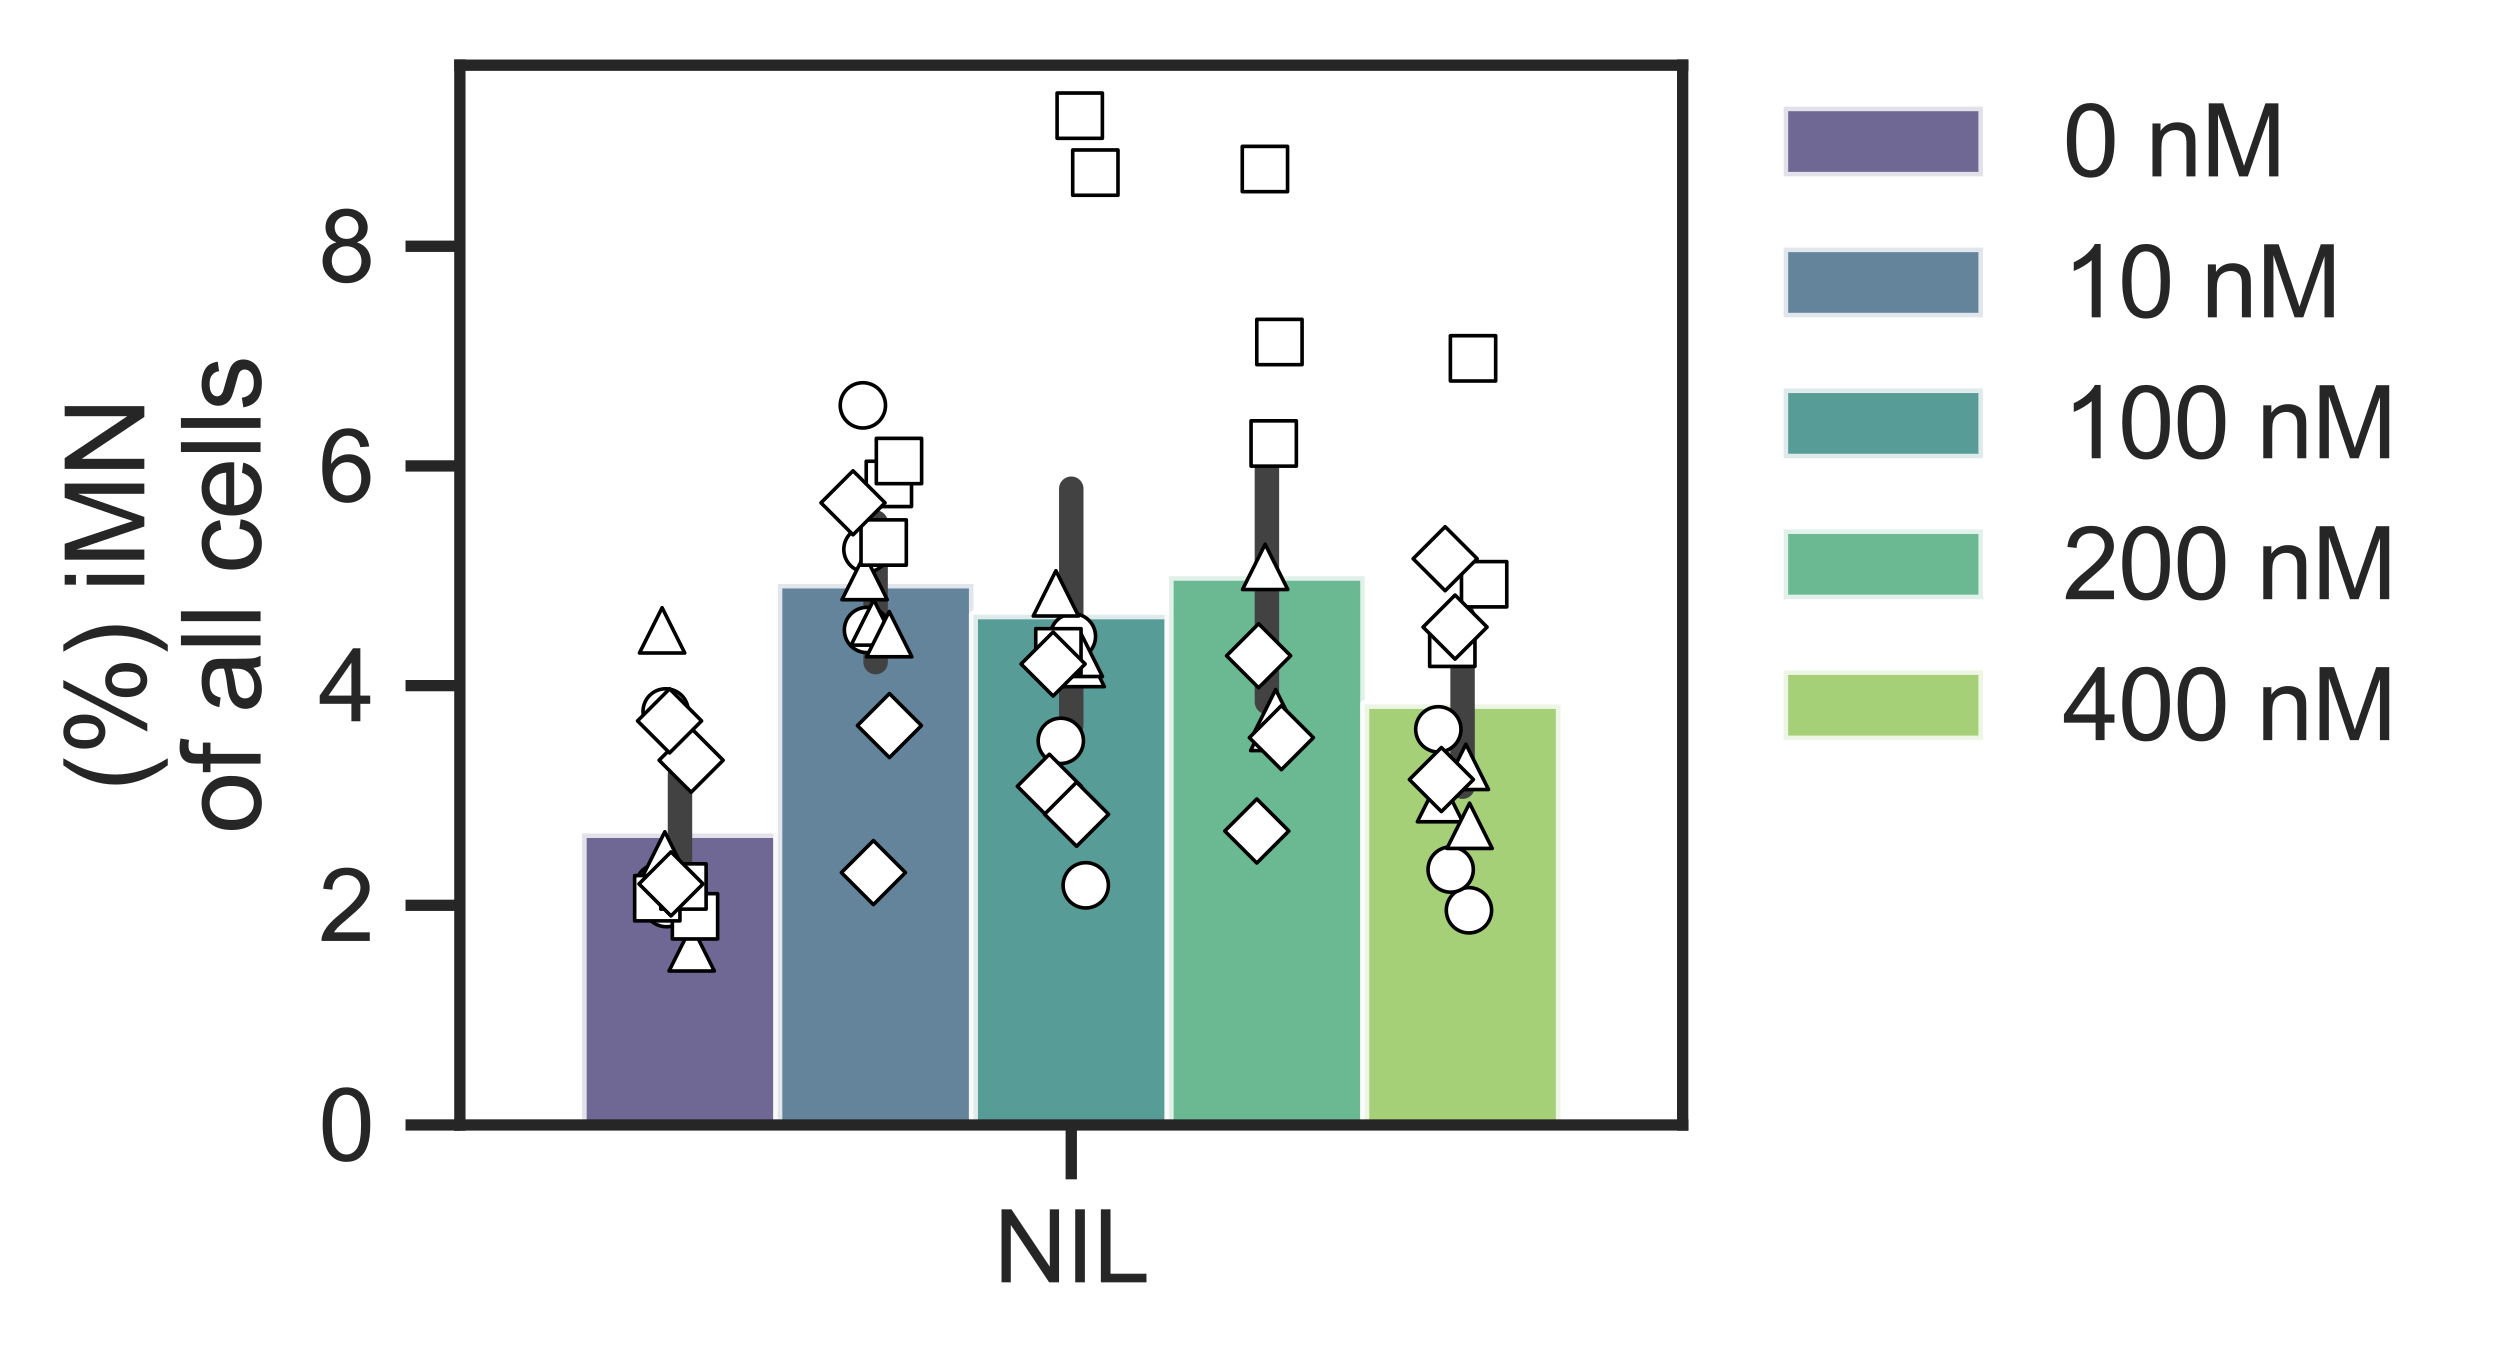 <?xml version="1.0" encoding="utf-8" standalone="no"?>
<!DOCTYPE svg PUBLIC "-//W3C//DTD SVG 1.1//EN"
  "http://www.w3.org/Graphics/SVG/1.1/DTD/svg11.dtd">
<svg xmlns:xlink="http://www.w3.org/1999/xlink" width="276.007pt" height="150.96pt" viewBox="0 0 276.007 150.96" xmlns="http://www.w3.org/2000/svg" version="1.1">
 <defs>
  <style type="text/css">*{stroke-linejoin: round; stroke-linecap: butt}</style>
 </defs>
 <g id="figure_1">
  <g id="patch_1">
   <path d="M 0 150.96 
L 276.007 150.96 
L 276.007 0 
L 0 0 
z
" style="fill: #ffffff"/>
  </g>
  <g id="axes_1">
   <g id="patch_2">
    <path d="M 50.771 124.2 
L 185.771 124.2 
L 185.771 7.2 
L 50.771 7.2 
z
" style="fill: #ffffff"/>
   </g>
   <g id="matplotlib.axis_1">
    <g id="xtick_1">
     <g id="line2d_1">
      <defs>
       <path id="ma5db51498a" d="M 0 0 
L 0 6 
" style="stroke: #262626; stroke-width: 1.25"/>
      </defs>
      <g>
       <use xlink:href="#ma5db51498a" x="118.271" y="124.2" style="fill: #262626; stroke: #262626; stroke-width: 1.25"/>
      </g>
     </g>
     <g id="text_1">
      <!-- NIL -->
      <g style="fill: #262626" transform="translate(109.712 141.574) scale(0.11 -0.11)">
       <defs>
        <path id="ArialMT-4e" d="M 488 0 
L 488 4581 
L 1109 4581 
L 3516 984 
L 3516 4581 
L 4097 4581 
L 4097 0 
L 3475 0 
L 1069 3600 
L 1069 0 
L 488 0 
z
" transform="scale(0.016)"/>
        <path id="ArialMT-49" d="M 597 0 
L 597 4581 
L 1203 4581 
L 1203 0 
L 597 0 
z
" transform="scale(0.016)"/>
        <path id="ArialMT-4c" d="M 469 0 
L 469 4581 
L 1075 4581 
L 1075 541 
L 3331 541 
L 3331 0 
L 469 0 
z
" transform="scale(0.016)"/>
       </defs>
       <use xlink:href="#ArialMT-4e"/>
       <use xlink:href="#ArialMT-49" transform="translate(72.217 0)"/>
       <use xlink:href="#ArialMT-4c" transform="translate(100 0)"/>
      </g>
     </g>
    </g>
   </g>
   <g id="matplotlib.axis_2">
    <g id="ytick_1">
     <g id="line2d_2">
      <defs>
       <path id="m73a77ddc9f" d="M 0 0 
L -6 0 
" style="stroke: #262626; stroke-width: 1.25"/>
      </defs>
      <g>
       <use xlink:href="#m73a77ddc9f" x="50.771" y="124.2" style="fill: #262626; stroke: #262626; stroke-width: 1.25"/>
      </g>
     </g>
     <g id="text_2">
      <!-- 0 -->
      <g style="fill: #262626" transform="translate(35.154 128.137) scale(0.11 -0.11)">
       <defs>
        <path id="ArialMT-30" d="M 266 2259 
Q 266 3072 433 3567 
Q 600 4063 929 4331 
Q 1259 4600 1759 4600 
Q 2128 4600 2406 4451 
Q 2684 4303 2865 4023 
Q 3047 3744 3150 3342 
Q 3253 2941 3253 2259 
Q 3253 1453 3087 958 
Q 2922 463 2592 192 
Q 2263 -78 1759 -78 
Q 1097 -78 719 397 
Q 266 969 266 2259 
z
M 844 2259 
Q 844 1131 1108 757 
Q 1372 384 1759 384 
Q 2147 384 2411 759 
Q 2675 1134 2675 2259 
Q 2675 3391 2411 3762 
Q 2147 4134 1753 4134 
Q 1366 4134 1134 3806 
Q 844 3388 844 2259 
z
" transform="scale(0.016)"/>
       </defs>
       <use xlink:href="#ArialMT-30"/>
      </g>
     </g>
    </g>
    <g id="ytick_2">
     <g id="line2d_3">
      <g>
       <use xlink:href="#m73a77ddc9f" x="50.771" y="99.948" style="fill: #262626; stroke: #262626; stroke-width: 1.25"/>
      </g>
     </g>
     <g id="text_3">
      <!-- 2 -->
      <g style="fill: #262626" transform="translate(35.154 103.885) scale(0.11 -0.11)">
       <defs>
        <path id="ArialMT-32" d="M 3222 541 
L 3222 0 
L 194 0 
Q 188 203 259 391 
Q 375 700 629 1000 
Q 884 1300 1366 1694 
Q 2113 2306 2375 2664 
Q 2638 3022 2638 3341 
Q 2638 3675 2398 3904 
Q 2159 4134 1775 4134 
Q 1369 4134 1125 3890 
Q 881 3647 878 3216 
L 300 3275 
Q 359 3922 746 4261 
Q 1134 4600 1788 4600 
Q 2447 4600 2831 4234 
Q 3216 3869 3216 3328 
Q 3216 3053 3103 2787 
Q 2991 2522 2730 2228 
Q 2469 1934 1863 1422 
Q 1356 997 1212 845 
Q 1069 694 975 541 
L 3222 541 
z
" transform="scale(0.016)"/>
       </defs>
       <use xlink:href="#ArialMT-32"/>
      </g>
     </g>
    </g>
    <g id="ytick_3">
     <g id="line2d_4">
      <g>
       <use xlink:href="#m73a77ddc9f" x="50.771" y="75.696" style="fill: #262626; stroke: #262626; stroke-width: 1.25"/>
      </g>
     </g>
     <g id="text_4">
      <!-- 4 -->
      <g style="fill: #262626" transform="translate(35.154 79.632) scale(0.11 -0.11)">
       <defs>
        <path id="ArialMT-34" d="M 2069 0 
L 2069 1097 
L 81 1097 
L 81 1613 
L 2172 4581 
L 2631 4581 
L 2631 1613 
L 3250 1613 
L 3250 1097 
L 2631 1097 
L 2631 0 
L 2069 0 
z
M 2069 1613 
L 2069 3678 
L 634 1613 
L 2069 1613 
z
" transform="scale(0.016)"/>
       </defs>
       <use xlink:href="#ArialMT-34"/>
      </g>
     </g>
    </g>
    <g id="ytick_4">
     <g id="line2d_5">
      <g>
       <use xlink:href="#m73a77ddc9f" x="50.771" y="51.443" style="fill: #262626; stroke: #262626; stroke-width: 1.25"/>
      </g>
     </g>
     <g id="text_5">
      <!-- 6 -->
      <g style="fill: #262626" transform="translate(35.154 55.38) scale(0.11 -0.11)">
       <defs>
        <path id="ArialMT-36" d="M 3184 3459 
L 2625 3416 
Q 2550 3747 2413 3897 
Q 2184 4138 1850 4138 
Q 1581 4138 1378 3988 
Q 1113 3794 959 3422 
Q 806 3050 800 2363 
Q 1003 2672 1297 2822 
Q 1591 2972 1913 2972 
Q 2475 2972 2870 2558 
Q 3266 2144 3266 1488 
Q 3266 1056 3080 686 
Q 2894 316 2569 119 
Q 2244 -78 1831 -78 
Q 1128 -78 684 439 
Q 241 956 241 2144 
Q 241 3472 731 4075 
Q 1159 4600 1884 4600 
Q 2425 4600 2770 4297 
Q 3116 3994 3184 3459 
z
M 888 1484 
Q 888 1194 1011 928 
Q 1134 663 1356 523 
Q 1578 384 1822 384 
Q 2178 384 2434 671 
Q 2691 959 2691 1453 
Q 2691 1928 2437 2201 
Q 2184 2475 1800 2475 
Q 1419 2475 1153 2201 
Q 888 1928 888 1484 
z
" transform="scale(0.016)"/>
       </defs>
       <use xlink:href="#ArialMT-36"/>
      </g>
     </g>
    </g>
    <g id="ytick_5">
     <g id="line2d_6">
      <g>
       <use xlink:href="#m73a77ddc9f" x="50.771" y="27.191" style="fill: #262626; stroke: #262626; stroke-width: 1.25"/>
      </g>
     </g>
     <g id="text_6">
      <!-- 8 -->
      <g style="fill: #262626" transform="translate(35.154 31.128) scale(0.11 -0.11)">
       <defs>
        <path id="ArialMT-38" d="M 1131 2484 
Q 781 2613 612 2850 
Q 444 3088 444 3419 
Q 444 3919 803 4259 
Q 1163 4600 1759 4600 
Q 2359 4600 2725 4251 
Q 3091 3903 3091 3403 
Q 3091 3084 2923 2848 
Q 2756 2613 2416 2484 
Q 2838 2347 3058 2040 
Q 3278 1734 3278 1309 
Q 3278 722 2862 322 
Q 2447 -78 1769 -78 
Q 1091 -78 675 323 
Q 259 725 259 1325 
Q 259 1772 486 2073 
Q 713 2375 1131 2484 
z
M 1019 3438 
Q 1019 3113 1228 2906 
Q 1438 2700 1772 2700 
Q 2097 2700 2305 2904 
Q 2513 3109 2513 3406 
Q 2513 3716 2298 3927 
Q 2084 4138 1766 4138 
Q 1444 4138 1231 3931 
Q 1019 3725 1019 3438 
z
M 838 1322 
Q 838 1081 952 856 
Q 1066 631 1291 507 
Q 1516 384 1775 384 
Q 2178 384 2440 643 
Q 2703 903 2703 1303 
Q 2703 1709 2433 1975 
Q 2163 2241 1756 2241 
Q 1359 2241 1098 1978 
Q 838 1716 838 1322 
z
" transform="scale(0.016)"/>
       </defs>
       <use xlink:href="#ArialMT-38"/>
      </g>
     </g>
    </g>
    <g id="text_7">
     <!-- (%) iMN -->
     <g style="fill: #262626" transform="translate(15.936 87.362) rotate(-90) scale(0.12 -0.12)">
      <defs>
       <path id="ArialMT-28" d="M 1497 -1347 
Q 1031 -759 709 28 
Q 388 816 388 1659 
Q 388 2403 628 3084 
Q 909 3875 1497 4659 
L 1900 4659 
Q 1522 4009 1400 3731 
Q 1209 3300 1100 2831 
Q 966 2247 966 1656 
Q 966 153 1900 -1347 
L 1497 -1347 
z
" transform="scale(0.016)"/>
       <path id="ArialMT-25" d="M 372 3481 
Q 372 3972 619 4315 
Q 866 4659 1334 4659 
Q 1766 4659 2048 4351 
Q 2331 4044 2331 3447 
Q 2331 2866 2045 2552 
Q 1759 2238 1341 2238 
Q 925 2238 648 2547 
Q 372 2856 372 3481 
z
M 1350 4272 
Q 1141 4272 1002 4090 
Q 863 3909 863 3425 
Q 863 2984 1003 2804 
Q 1144 2625 1350 2625 
Q 1563 2625 1702 2806 
Q 1841 2988 1841 3469 
Q 1841 3913 1700 4092 
Q 1559 4272 1350 4272 
z
M 1353 -169 
L 3859 4659 
L 4316 4659 
L 1819 -169 
L 1353 -169 
z
M 3334 1075 
Q 3334 1569 3581 1911 
Q 3828 2253 4300 2253 
Q 4731 2253 5014 1945 
Q 5297 1638 5297 1041 
Q 5297 459 5011 145 
Q 4725 -169 4303 -169 
Q 3888 -169 3611 142 
Q 3334 453 3334 1075 
z
M 4316 1866 
Q 4103 1866 3964 1684 
Q 3825 1503 3825 1019 
Q 3825 581 3965 400 
Q 4106 219 4313 219 
Q 4528 219 4667 400 
Q 4806 581 4806 1063 
Q 4806 1506 4665 1686 
Q 4525 1866 4316 1866 
z
" transform="scale(0.016)"/>
       <path id="ArialMT-29" d="M 791 -1347 
L 388 -1347 
Q 1322 153 1322 1656 
Q 1322 2244 1188 2822 
Q 1081 3291 891 3722 
Q 769 4003 388 4659 
L 791 4659 
Q 1378 3875 1659 3084 
Q 1900 2403 1900 1659 
Q 1900 816 1576 28 
Q 1253 -759 791 -1347 
z
" transform="scale(0.016)"/>
       <path id="ArialMT-20" transform="scale(0.016)"/>
       <path id="ArialMT-69" d="M 425 3934 
L 425 4581 
L 988 4581 
L 988 3934 
L 425 3934 
z
M 425 0 
L 425 3319 
L 988 3319 
L 988 0 
L 425 0 
z
" transform="scale(0.016)"/>
       <path id="ArialMT-4d" d="M 475 0 
L 475 4581 
L 1388 4581 
L 2472 1338 
Q 2622 884 2691 659 
Q 2769 909 2934 1394 
L 4031 4581 
L 4847 4581 
L 4847 0 
L 4263 0 
L 4263 3834 
L 2931 0 
L 2384 0 
L 1059 3900 
L 1059 0 
L 475 0 
z
" transform="scale(0.016)"/>
      </defs>
      <use xlink:href="#ArialMT-28"/>
      <use xlink:href="#ArialMT-25" transform="translate(33.301 0)"/>
      <use xlink:href="#ArialMT-29" transform="translate(122.217 0)"/>
      <use xlink:href="#ArialMT-20" transform="translate(155.518 0)"/>
      <use xlink:href="#ArialMT-69" transform="translate(183.301 0)"/>
      <use xlink:href="#ArialMT-4d" transform="translate(205.518 0)"/>
      <use xlink:href="#ArialMT-4e" transform="translate(288.818 0)"/>
     </g>
     <!-- of all cells -->
     <g style="fill: #262626" transform="translate(28.768 92.043) rotate(-90) scale(0.12 -0.12)">
      <defs>
       <path id="ArialMT-6f" d="M 213 1659 
Q 213 2581 725 3025 
Q 1153 3394 1769 3394 
Q 2453 3394 2887 2945 
Q 3322 2497 3322 1706 
Q 3322 1066 3130 698 
Q 2938 331 2570 128 
Q 2203 -75 1769 -75 
Q 1072 -75 642 372 
Q 213 819 213 1659 
z
M 791 1659 
Q 791 1022 1069 705 
Q 1347 388 1769 388 
Q 2188 388 2466 706 
Q 2744 1025 2744 1678 
Q 2744 2294 2464 2611 
Q 2184 2928 1769 2928 
Q 1347 2928 1069 2612 
Q 791 2297 791 1659 
z
" transform="scale(0.016)"/>
       <path id="ArialMT-66" d="M 556 0 
L 556 2881 
L 59 2881 
L 59 3319 
L 556 3319 
L 556 3672 
Q 556 4006 616 4169 
Q 697 4388 901 4523 
Q 1106 4659 1475 4659 
Q 1713 4659 2000 4603 
L 1916 4113 
Q 1741 4144 1584 4144 
Q 1328 4144 1222 4034 
Q 1116 3925 1116 3625 
L 1116 3319 
L 1763 3319 
L 1763 2881 
L 1116 2881 
L 1116 0 
L 556 0 
z
" transform="scale(0.016)"/>
       <path id="ArialMT-61" d="M 2588 409 
Q 2275 144 1986 34 
Q 1697 -75 1366 -75 
Q 819 -75 525 192 
Q 231 459 231 875 
Q 231 1119 342 1320 
Q 453 1522 633 1644 
Q 813 1766 1038 1828 
Q 1203 1872 1538 1913 
Q 2219 1994 2541 2106 
Q 2544 2222 2544 2253 
Q 2544 2597 2384 2738 
Q 2169 2928 1744 2928 
Q 1347 2928 1158 2789 
Q 969 2650 878 2297 
L 328 2372 
Q 403 2725 575 2942 
Q 747 3159 1072 3276 
Q 1397 3394 1825 3394 
Q 2250 3394 2515 3294 
Q 2781 3194 2906 3042 
Q 3031 2891 3081 2659 
Q 3109 2516 3109 2141 
L 3109 1391 
Q 3109 606 3145 398 
Q 3181 191 3288 0 
L 2700 0 
Q 2613 175 2588 409 
z
M 2541 1666 
Q 2234 1541 1622 1453 
Q 1275 1403 1131 1340 
Q 988 1278 909 1158 
Q 831 1038 831 891 
Q 831 666 1001 516 
Q 1172 366 1500 366 
Q 1825 366 2078 508 
Q 2331 650 2450 897 
Q 2541 1088 2541 1459 
L 2541 1666 
z
" transform="scale(0.016)"/>
       <path id="ArialMT-6c" d="M 409 0 
L 409 4581 
L 972 4581 
L 972 0 
L 409 0 
z
" transform="scale(0.016)"/>
       <path id="ArialMT-63" d="M 2588 1216 
L 3141 1144 
Q 3050 572 2676 248 
Q 2303 -75 1759 -75 
Q 1078 -75 664 370 
Q 250 816 250 1647 
Q 250 2184 428 2587 
Q 606 2991 970 3192 
Q 1334 3394 1763 3394 
Q 2303 3394 2647 3120 
Q 2991 2847 3088 2344 
L 2541 2259 
Q 2463 2594 2264 2762 
Q 2066 2931 1784 2931 
Q 1359 2931 1093 2626 
Q 828 2322 828 1663 
Q 828 994 1084 691 
Q 1341 388 1753 388 
Q 2084 388 2306 591 
Q 2528 794 2588 1216 
z
" transform="scale(0.016)"/>
       <path id="ArialMT-65" d="M 2694 1069 
L 3275 997 
Q 3138 488 2766 206 
Q 2394 -75 1816 -75 
Q 1088 -75 661 373 
Q 234 822 234 1631 
Q 234 2469 665 2931 
Q 1097 3394 1784 3394 
Q 2450 3394 2872 2941 
Q 3294 2488 3294 1666 
Q 3294 1616 3291 1516 
L 816 1516 
Q 847 969 1125 678 
Q 1403 388 1819 388 
Q 2128 388 2347 550 
Q 2566 713 2694 1069 
z
M 847 1978 
L 2700 1978 
Q 2663 2397 2488 2606 
Q 2219 2931 1791 2931 
Q 1403 2931 1139 2672 
Q 875 2413 847 1978 
z
" transform="scale(0.016)"/>
       <path id="ArialMT-73" d="M 197 991 
L 753 1078 
Q 800 744 1014 566 
Q 1228 388 1613 388 
Q 2000 388 2187 545 
Q 2375 703 2375 916 
Q 2375 1106 2209 1216 
Q 2094 1291 1634 1406 
Q 1016 1563 777 1677 
Q 538 1791 414 1992 
Q 291 2194 291 2438 
Q 291 2659 392 2848 
Q 494 3038 669 3163 
Q 800 3259 1026 3326 
Q 1253 3394 1513 3394 
Q 1903 3394 2198 3281 
Q 2494 3169 2634 2976 
Q 2775 2784 2828 2463 
L 2278 2388 
Q 2241 2644 2061 2787 
Q 1881 2931 1553 2931 
Q 1166 2931 1000 2803 
Q 834 2675 834 2503 
Q 834 2394 903 2306 
Q 972 2216 1119 2156 
Q 1203 2125 1616 2013 
Q 2213 1853 2448 1751 
Q 2684 1650 2818 1456 
Q 2953 1263 2953 975 
Q 2953 694 2789 445 
Q 2625 197 2315 61 
Q 2006 -75 1616 -75 
Q 969 -75 630 194 
Q 291 463 197 991 
z
" transform="scale(0.016)"/>
      </defs>
      <use xlink:href="#ArialMT-6f"/>
      <use xlink:href="#ArialMT-66" transform="translate(55.615 0)"/>
      <use xlink:href="#ArialMT-20" transform="translate(83.398 0)"/>
      <use xlink:href="#ArialMT-61" transform="translate(111.182 0)"/>
      <use xlink:href="#ArialMT-6c" transform="translate(166.797 0)"/>
      <use xlink:href="#ArialMT-6c" transform="translate(189.014 0)"/>
      <use xlink:href="#ArialMT-20" transform="translate(211.23 0)"/>
      <use xlink:href="#ArialMT-63" transform="translate(239.014 0)"/>
      <use xlink:href="#ArialMT-65" transform="translate(289.014 0)"/>
      <use xlink:href="#ArialMT-6c" transform="translate(344.629 0)"/>
      <use xlink:href="#ArialMT-6c" transform="translate(366.846 0)"/>
      <use xlink:href="#ArialMT-73" transform="translate(389.062 0)"/>
     </g>
    </g>
   </g>
   <g id="patch_3">
    <path d="M 64.271 124.2 
L 85.871 124.2 
L 85.871 92.015 
L 64.271 92.015 
z
" clip-path="url(#p648091e504)" style="fill: #4b4279; opacity: 0.8; stroke: #ffffff; stroke-linejoin: miter"/>
   </g>
   <g id="patch_4">
    <path d="M 85.871 124.2 
L 107.471 124.2 
L 107.471 64.465 
L 85.871 64.465 
z
" clip-path="url(#p648091e504)" style="fill: #3c6682; opacity: 0.8; stroke: #ffffff; stroke-linejoin: miter"/>
   </g>
   <g id="patch_5">
    <path d="M 107.471 124.2 
L 129.071 124.2 
L 129.071 67.879 
L 107.471 67.879 
z
" clip-path="url(#p648091e504)" style="fill: #2f837f; opacity: 0.8; stroke: #ffffff; stroke-linejoin: miter"/>
   </g>
   <g id="patch_6">
    <path d="M 129.071 124.2 
L 150.671 124.2 
L 150.671 63.615 
L 129.071 63.615 
z
" clip-path="url(#p648091e504)" style="fill: #45a778; opacity: 0.8; stroke: #ffffff; stroke-linejoin: miter"/>
   </g>
   <g id="patch_7">
    <path d="M 150.671 124.2 
L 172.271 124.2 
L 172.271 77.767 
L 150.671 77.767 
z
" clip-path="url(#p648091e504)" style="fill: #8fc456; opacity: 0.8; stroke: #ffffff; stroke-linejoin: miter"/>
   </g>
   <g id="line2d_7">
    <path d="M 75.071 97.515 
L 75.071 85.517 
" clip-path="url(#p648091e504)" style="fill: none; stroke: #424242; stroke-width: 2.7; stroke-linecap: round"/>
   </g>
   <g id="line2d_8">
    <path d="M 96.671 73.099 
L 96.671 57.681 
" clip-path="url(#p648091e504)" style="fill: none; stroke: #424242; stroke-width: 2.7; stroke-linecap: round"/>
   </g>
   <g id="line2d_9">
    <path d="M 118.271 80.139 
L 118.271 53.954 
" clip-path="url(#p648091e504)" style="fill: none; stroke: #424242; stroke-width: 2.7; stroke-linecap: round"/>
   </g>
   <g id="line2d_10">
    <path d="M 139.871 77.498 
L 139.871 47.999 
" clip-path="url(#p648091e504)" style="fill: none; stroke: #424242; stroke-width: 2.7; stroke-linecap: round"/>
   </g>
   <g id="line2d_11">
    <path d="M 161.471 86.852 
L 161.471 67.87 
" clip-path="url(#p648091e504)" style="fill: none; stroke: #424242; stroke-width: 2.7; stroke-linecap: round"/>
   </g>
   <g id="patch_8">
    <path d="M 50.771 124.2 
L 50.771 7.2 
" style="fill: none; stroke: #262626; stroke-width: 1.25; stroke-linejoin: miter; stroke-linecap: square"/>
   </g>
   <g id="patch_9">
    <path d="M 185.771 124.2 
L 185.771 7.2 
" style="fill: none; stroke: #262626; stroke-width: 1.25; stroke-linejoin: miter; stroke-linecap: square"/>
   </g>
   <g id="patch_10">
    <path d="M 50.771 124.2 
L 185.771 124.2 
" style="fill: none; stroke: #262626; stroke-width: 1.25; stroke-linejoin: miter; stroke-linecap: square"/>
   </g>
   <g id="patch_11">
    <path d="M 50.771 7.2 
L 185.771 7.2 
" style="fill: none; stroke: #262626; stroke-width: 1.25; stroke-linejoin: miter; stroke-linecap: square"/>
   </g>
   <g id="PathCollection_1">
    <defs>
     <path id="C0_0_209f147594" d="M 0 2.5 
C 0.663 2.5 1.299 2.237 1.768 1.768 
C 2.237 1.299 2.5 0.663 2.5 -0 
C 2.5 -0.663 2.237 -1.299 1.768 -1.768 
C 1.299 -2.237 0.663 -2.5 0 -2.5 
C -0.663 -2.5 -1.299 -2.237 -1.768 -1.768 
C -2.237 -1.299 -2.5 -0.663 -2.5 0 
C -2.5 0.663 -2.237 1.299 -1.768 1.768 
C -1.299 2.237 -0.663 2.5 0 2.5 
z
"/>
    </defs>
    <g clip-path="url(#p648091e504)">
     <use xlink:href="#C0_0_209f147594" x="72.652" y="97.889" style="fill: #ffffff; stroke: #000000; stroke-width: 0.4"/>
    </g>
    <g clip-path="url(#p648091e504)">
     <use xlink:href="#C0_0_209f147594" x="73.584" y="99.819" style="fill: #ffffff; stroke: #000000; stroke-width: 0.4"/>
    </g>
    <g clip-path="url(#p648091e504)">
     <use xlink:href="#C0_0_209f147594" x="73.491" y="78.543" style="fill: #ffffff; stroke: #000000; stroke-width: 0.4"/>
    </g>
   </g>
   <g id="PathCollection_2">
    <defs>
     <path id="C1_0_c0eaf5fbbc" d="M 0 2.5 
C 0.663 2.5 1.299 2.237 1.768 1.768 
C 2.237 1.299 2.5 0.663 2.5 -0 
C 2.5 -0.663 2.237 -1.299 1.768 -1.768 
C 1.299 -2.237 0.663 -2.5 0 -2.5 
C -0.663 -2.5 -1.299 -2.237 -1.768 -1.768 
C -2.237 -1.299 -2.5 -0.663 -2.5 0 
C -2.5 0.663 -2.237 1.299 -1.768 1.768 
C -1.299 2.237 -0.663 2.5 0 2.5 
z
"/>
    </defs>
    <g clip-path="url(#p648091e504)">
     <use xlink:href="#C1_0_c0eaf5fbbc" x="95.264" y="44.753" style="fill: #ffffff; stroke: #000000; stroke-width: 0.4"/>
    </g>
    <g clip-path="url(#p648091e504)">
     <use xlink:href="#C1_0_c0eaf5fbbc" x="95.658" y="60.659" style="fill: #ffffff; stroke: #000000; stroke-width: 0.4"/>
    </g>
    <g clip-path="url(#p648091e504)">
     <use xlink:href="#C1_0_c0eaf5fbbc" x="95.718" y="69.551" style="fill: #ffffff; stroke: #000000; stroke-width: 0.4"/>
    </g>
   </g>
   <g id="PathCollection_3">
    <defs>
     <path id="C2_0_2f8e0acde7" d="M 0 2.5 
C 0.663 2.5 1.299 2.237 1.768 1.768 
C 2.237 1.299 2.5 0.663 2.5 -0 
C 2.5 -0.663 2.237 -1.299 1.768 -1.768 
C 1.299 -2.237 0.663 -2.5 0 -2.5 
C -0.663 -2.5 -1.299 -2.237 -1.768 -1.768 
C -2.237 -1.299 -2.5 -0.663 -2.5 0 
C -2.5 0.663 -2.237 1.299 -1.768 1.768 
C -1.299 2.237 -0.663 2.5 0 2.5 
z
"/>
    </defs>
    <g clip-path="url(#p648091e504)">
     <use xlink:href="#C2_0_2f8e0acde7" x="119.869" y="97.742" style="fill: #ffffff; stroke: #000000; stroke-width: 0.4"/>
    </g>
    <g clip-path="url(#p648091e504)">
     <use xlink:href="#C2_0_2f8e0acde7" x="118.453" y="70.257" style="fill: #ffffff; stroke: #000000; stroke-width: 0.4"/>
    </g>
    <g clip-path="url(#p648091e504)">
     <use xlink:href="#C2_0_2f8e0acde7" x="117.117" y="81.792" style="fill: #ffffff; stroke: #000000; stroke-width: 0.4"/>
    </g>
   </g>
   <g id="PathCollection_4">
    <path d="M 0 153.46 
C 0.663 153.46 1.299 153.196 1.768 152.728 
C 2.237 152.259 2.5 151.623 2.5 150.96 
C 2.5 150.297 2.237 149.661 1.768 149.192 
C 1.299 148.723 0.663 148.46 0 148.46 
C -0.663 148.46 -1.299 148.723 -1.768 149.192 
C -2.237 149.661 -2.5 150.297 -2.5 150.96 
C -2.5 151.623 -2.237 152.259 -1.768 152.728 
C -1.299 153.196 -0.663 153.46 0 153.46 
" clip-path="url(#p648091e504)" style="fill: none; stroke: #000000; stroke-width: 0.4"/>
   </g>
   <g id="PathCollection_5">
    <defs>
     <path id="C3_0_53060352b8" d="M 0 2.5 
C 0.663 2.5 1.299 2.237 1.768 1.768 
C 2.237 1.299 2.5 0.663 2.5 -0 
C 2.5 -0.663 2.237 -1.299 1.768 -1.768 
C 1.299 -2.237 0.663 -2.5 0 -2.5 
C -0.663 -2.5 -1.299 -2.237 -1.768 -1.768 
C -2.237 -1.299 -2.5 -0.663 -2.5 0 
C -2.5 0.663 -2.237 1.299 -1.768 1.768 
C -1.299 2.237 -0.663 2.5 0 2.5 
z
"/>
    </defs>
    <g clip-path="url(#p648091e504)">
     <use xlink:href="#C3_0_53060352b8" x="162.176" y="100.498" style="fill: #ffffff; stroke: #000000; stroke-width: 0.4"/>
    </g>
    <g clip-path="url(#p648091e504)">
     <use xlink:href="#C3_0_53060352b8" x="160.159" y="96" style="fill: #ffffff; stroke: #000000; stroke-width: 0.4"/>
    </g>
    <g clip-path="url(#p648091e504)">
     <use xlink:href="#C3_0_53060352b8" x="158.795" y="80.522" style="fill: #ffffff; stroke: #000000; stroke-width: 0.4"/>
    </g>
   </g>
   <g id="PathCollection_6">
    <path d="M 76.363 102.2 
L 73.863 107.2 
L 78.863 107.2 
z
" clip-path="url(#p648091e504)" style="fill: #ffffff; stroke: #000000; stroke-width: 0.4"/>
    <path d="M 73.098 67.092 
L 70.598 72.092 
L 75.598 72.092 
z
" clip-path="url(#p648091e504)" style="fill: #ffffff; stroke: #000000; stroke-width: 0.4"/>
    <path d="M 73.399 91.83 
L 70.899 96.83 
L 75.899 96.83 
z
" clip-path="url(#p648091e504)" style="fill: #ffffff; stroke: #000000; stroke-width: 0.4"/>
   </g>
   <g id="PathCollection_7">
    <path d="M 96.463 66.223 
L 93.963 71.223 
L 98.963 71.223 
z
" clip-path="url(#p648091e504)" style="fill: #ffffff; stroke: #000000; stroke-width: 0.4"/>
    <path d="M 95.453 61.208 
L 92.953 66.208 
L 97.953 66.208 
z
" clip-path="url(#p648091e504)" style="fill: #ffffff; stroke: #000000; stroke-width: 0.4"/>
    <path d="M 98.172 67.51 
L 95.672 72.51 
L 100.672 72.51 
z
" clip-path="url(#p648091e504)" style="fill: #ffffff; stroke: #000000; stroke-width: 0.4"/>
   </g>
   <g id="PathCollection_8">
    <path d="M 119.423 70.808 
L 116.923 75.808 
L 121.923 75.808 
z
" clip-path="url(#p648091e504)" style="fill: #ffffff; stroke: #000000; stroke-width: 0.4"/>
    <path d="M 116.574 63.01 
L 114.074 68.01 
L 119.074 68.01 
z
" clip-path="url(#p648091e504)" style="fill: #ffffff; stroke: #000000; stroke-width: 0.4"/>
    <path d="M 119.214 69.687 
L 116.714 74.687 
L 121.714 74.687 
z
" clip-path="url(#p648091e504)" style="fill: #ffffff; stroke: #000000; stroke-width: 0.4"/>
   </g>
   <g id="PathCollection_9">
    <path d="M 139.675 60.086 
L 137.175 65.086 
L 142.175 65.086 
z
" clip-path="url(#p648091e504)" style="fill: #ffffff; stroke: #000000; stroke-width: 0.4"/>
    <path d="M 140.57 77.867 
L 138.07 82.867 
L 143.07 82.867 
z
" clip-path="url(#p648091e504)" style="fill: #ffffff; stroke: #000000; stroke-width: 0.4"/>
    <path d="M 140.839 76.127 
L 138.339 81.127 
L 143.339 81.127 
z
" clip-path="url(#p648091e504)" style="fill: #ffffff; stroke: #000000; stroke-width: 0.4"/>
   </g>
   <g id="PathCollection_10">
    <path d="M 158.982 85.725 
L 156.482 90.725 
L 161.482 90.725 
z
" clip-path="url(#p648091e504)" style="fill: #ffffff; stroke: #000000; stroke-width: 0.4"/>
    <path d="M 162.244 88.67 
L 159.744 93.67 
L 164.744 93.67 
z
" clip-path="url(#p648091e504)" style="fill: #ffffff; stroke: #000000; stroke-width: 0.4"/>
    <path d="M 161.837 82.165 
L 159.337 87.165 
L 164.337 87.165 
z
" clip-path="url(#p648091e504)" style="fill: #ffffff; stroke: #000000; stroke-width: 0.4"/>
   </g>
   <g id="PathCollection_11">
    <path d="M 74.229 103.664 
L 79.229 103.664 
L 79.229 98.664 
L 74.229 98.664 
z
" clip-path="url(#p648091e504)" style="fill: #ffffff; stroke: #000000; stroke-width: 0.4"/>
    <path d="M 70.067 101.668 
L 75.067 101.668 
L 75.067 96.668 
L 70.067 96.668 
z
" clip-path="url(#p648091e504)" style="fill: #ffffff; stroke: #000000; stroke-width: 0.4"/>
    <path d="M 72.956 100.37 
L 77.956 100.37 
L 77.956 95.37 
L 72.956 95.37 
z
" clip-path="url(#p648091e504)" style="fill: #ffffff; stroke: #000000; stroke-width: 0.4"/>
   </g>
   <g id="PathCollection_12">
    <path d="M 95.634 55.927 
L 100.634 55.927 
L 100.634 50.927 
L 95.634 50.927 
z
" clip-path="url(#p648091e504)" style="fill: #ffffff; stroke: #000000; stroke-width: 0.4"/>
    <path d="M 95.06 62.395 
L 100.06 62.395 
L 100.06 57.395 
L 95.06 57.395 
z
" clip-path="url(#p648091e504)" style="fill: #ffffff; stroke: #000000; stroke-width: 0.4"/>
    <path d="M 96.749 53.398 
L 101.749 53.398 
L 101.749 48.398 
L 96.749 48.398 
z
" clip-path="url(#p648091e504)" style="fill: #ffffff; stroke: #000000; stroke-width: 0.4"/>
   </g>
   <g id="PathCollection_13">
    <path d="M 116.706 15.271 
L 121.706 15.271 
L 121.706 10.271 
L 116.706 10.271 
z
" clip-path="url(#p648091e504)" style="fill: #ffffff; stroke: #000000; stroke-width: 0.4"/>
    <path d="M 114.349 74.406 
L 119.349 74.406 
L 119.349 69.406 
L 114.349 69.406 
z
" clip-path="url(#p648091e504)" style="fill: #ffffff; stroke: #000000; stroke-width: 0.4"/>
    <path d="M 118.429 21.557 
L 123.429 21.557 
L 123.429 16.557 
L 118.429 16.557 
z
" clip-path="url(#p648091e504)" style="fill: #ffffff; stroke: #000000; stroke-width: 0.4"/>
   </g>
   <g id="PathCollection_14">
    <path d="M 138.753 40.258 
L 143.753 40.258 
L 143.753 35.258 
L 138.753 35.258 
z
" clip-path="url(#p648091e504)" style="fill: #ffffff; stroke: #000000; stroke-width: 0.4"/>
    <path d="M 138.121 51.46 
L 143.121 51.46 
L 143.121 46.46 
L 138.121 46.46 
z
" clip-path="url(#p648091e504)" style="fill: #ffffff; stroke: #000000; stroke-width: 0.4"/>
    <path d="M 137.15 21.16 
L 142.15 21.16 
L 142.15 16.16 
L 137.15 16.16 
z
" clip-path="url(#p648091e504)" style="fill: #ffffff; stroke: #000000; stroke-width: 0.4"/>
   </g>
   <g id="PathCollection_15">
    <path d="M 157.838 73.577 
L 162.838 73.577 
L 162.838 68.577 
L 157.838 68.577 
z
" clip-path="url(#p648091e504)" style="fill: #ffffff; stroke: #000000; stroke-width: 0.4"/>
    <path d="M 161.352 67.004 
L 166.352 67.004 
L 166.352 62.004 
L 161.352 62.004 
z
" clip-path="url(#p648091e504)" style="fill: #ffffff; stroke: #000000; stroke-width: 0.4"/>
    <path d="M 160.126 42.062 
L 165.126 42.062 
L 165.126 37.062 
L 160.126 37.062 
z
" clip-path="url(#p648091e504)" style="fill: #ffffff; stroke: #000000; stroke-width: 0.4"/>
   </g>
   <g id="PathCollection_16">
    <path d="M 76.303 87.466 
L 79.838 83.931 
L 76.303 80.395 
L 72.767 83.931 
z
" clip-path="url(#p648091e504)" style="fill: #ffffff; stroke: #000000; stroke-width: 0.4"/>
    <path d="M 73.922 83.124 
L 77.457 79.589 
L 73.922 76.053 
L 70.386 79.589 
z
" clip-path="url(#p648091e504)" style="fill: #ffffff; stroke: #000000; stroke-width: 0.4"/>
    <path d="M 74.081 101.122 
L 77.617 97.587 
L 74.081 94.051 
L 70.546 97.587 
z
" clip-path="url(#p648091e504)" style="fill: #ffffff; stroke: #000000; stroke-width: 0.4"/>
   </g>
   <g id="PathCollection_17">
    <path d="M 98.196 83.641 
L 101.731 80.105 
L 98.196 76.57 
L 94.66 80.105 
z
" clip-path="url(#p648091e504)" style="fill: #ffffff; stroke: #000000; stroke-width: 0.4"/>
    <path d="M 94.174 59.047 
L 97.71 55.512 
L 94.174 51.976 
L 90.639 55.512 
z
" clip-path="url(#p648091e504)" style="fill: #ffffff; stroke: #000000; stroke-width: 0.4"/>
    <path d="M 96.427 99.872 
L 99.963 96.336 
L 96.427 92.801 
L 92.892 96.336 
z
" clip-path="url(#p648091e504)" style="fill: #ffffff; stroke: #000000; stroke-width: 0.4"/>
   </g>
   <g id="PathCollection_18">
    <path d="M 116.265 76.844 
L 119.801 73.308 
L 116.265 69.773 
L 112.73 73.308 
z
" clip-path="url(#p648091e504)" style="fill: #ffffff; stroke: #000000; stroke-width: 0.4"/>
    <path d="M 115.851 90.344 
L 119.387 86.809 
L 115.851 83.273 
L 112.316 86.809 
z
" clip-path="url(#p648091e504)" style="fill: #ffffff; stroke: #000000; stroke-width: 0.4"/>
    <path d="M 118.857 93.432 
L 122.392 89.897 
L 118.857 86.361 
L 115.321 89.897 
z
" clip-path="url(#p648091e504)" style="fill: #ffffff; stroke: #000000; stroke-width: 0.4"/>
   </g>
   <g id="PathCollection_19">
    <path d="M 138.952 75.934 
L 142.488 72.398 
L 138.952 68.863 
L 135.417 72.398 
z
" clip-path="url(#p648091e504)" style="fill: #ffffff; stroke: #000000; stroke-width: 0.4"/>
    <path d="M 138.755 95.28 
L 142.291 91.744 
L 138.755 88.209 
L 135.22 91.744 
z
" clip-path="url(#p648091e504)" style="fill: #ffffff; stroke: #000000; stroke-width: 0.4"/>
    <path d="M 141.468 84.974 
L 145.004 81.439 
L 141.468 77.903 
L 137.932 81.439 
z
" clip-path="url(#p648091e504)" style="fill: #ffffff; stroke: #000000; stroke-width: 0.4"/>
   </g>
   <g id="PathCollection_20">
    <path d="M 159.548 65.22 
L 163.083 61.685 
L 159.548 58.149 
L 156.012 61.685 
z
" clip-path="url(#p648091e504)" style="fill: #ffffff; stroke: #000000; stroke-width: 0.4"/>
    <path d="M 160.642 72.769 
L 164.177 69.233 
L 160.642 65.698 
L 157.106 69.233 
z
" clip-path="url(#p648091e504)" style="fill: #ffffff; stroke: #000000; stroke-width: 0.4"/>
    <path d="M 159.135 89.601 
L 162.67 86.065 
L 159.135 82.53 
L 155.599 86.065 
z
" clip-path="url(#p648091e504)" style="fill: #ffffff; stroke: #000000; stroke-width: 0.4"/>
   </g>
   <g id="legend_1">
    <g id="patch_12">
     <path d="M 196.921 19.474 
L 218.921 19.474 
L 218.921 11.774 
L 196.921 11.774 
z
" style="fill: #4b4279; opacity: 0.8; stroke: #ffffff; stroke-linejoin: miter"/>
    </g>
    <g id="text_8">
     <!-- 0 nM -->
     <g style="fill: #262626" transform="translate(227.721 19.474) scale(0.11 -0.11)">
      <defs>
       <path id="ArialMT-6e" d="M 422 0 
L 422 3319 
L 928 3319 
L 928 2847 
Q 1294 3394 1984 3394 
Q 2284 3394 2536 3286 
Q 2788 3178 2913 3003 
Q 3038 2828 3088 2588 
Q 3119 2431 3119 2041 
L 3119 0 
L 2556 0 
L 2556 2019 
Q 2556 2363 2490 2533 
Q 2425 2703 2258 2804 
Q 2091 2906 1866 2906 
Q 1506 2906 1245 2678 
Q 984 2450 984 1813 
L 984 0 
L 422 0 
z
" transform="scale(0.016)"/>
      </defs>
      <use xlink:href="#ArialMT-30"/>
      <use xlink:href="#ArialMT-20" transform="translate(55.615 0)"/>
      <use xlink:href="#ArialMT-6e" transform="translate(83.398 0)"/>
      <use xlink:href="#ArialMT-4d" transform="translate(139.014 0)"/>
     </g>
    </g>
    <g id="patch_13">
     <path d="M 196.921 35.033 
L 218.921 35.033 
L 218.921 27.333 
L 196.921 27.333 
z
" style="fill: #3c6682; opacity: 0.8; stroke: #ffffff; stroke-linejoin: miter"/>
    </g>
    <g id="text_9">
     <!-- 10 nM -->
     <g style="fill: #262626" transform="translate(227.721 35.033) scale(0.11 -0.11)">
      <defs>
       <path id="ArialMT-31" d="M 2384 0 
L 1822 0 
L 1822 3584 
Q 1619 3391 1289 3197 
Q 959 3003 697 2906 
L 697 3450 
Q 1169 3672 1522 3987 
Q 1875 4303 2022 4600 
L 2384 4600 
L 2384 0 
z
" transform="scale(0.016)"/>
      </defs>
      <use xlink:href="#ArialMT-31"/>
      <use xlink:href="#ArialMT-30" transform="translate(55.615 0)"/>
      <use xlink:href="#ArialMT-20" transform="translate(111.23 0)"/>
      <use xlink:href="#ArialMT-6e" transform="translate(139.014 0)"/>
      <use xlink:href="#ArialMT-4d" transform="translate(194.629 0)"/>
     </g>
    </g>
    <g id="patch_14">
     <path d="M 196.921 50.593 
L 218.921 50.593 
L 218.921 42.893 
L 196.921 42.893 
z
" style="fill: #2f837f; opacity: 0.8; stroke: #ffffff; stroke-linejoin: miter"/>
    </g>
    <g id="text_10">
     <!-- 100 nM -->
     <g style="fill: #262626" transform="translate(227.721 50.593) scale(0.11 -0.11)">
      <use xlink:href="#ArialMT-31"/>
      <use xlink:href="#ArialMT-30" transform="translate(55.615 0)"/>
      <use xlink:href="#ArialMT-30" transform="translate(111.23 0)"/>
      <use xlink:href="#ArialMT-20" transform="translate(166.846 0)"/>
      <use xlink:href="#ArialMT-6e" transform="translate(194.629 0)"/>
      <use xlink:href="#ArialMT-4d" transform="translate(250.244 0)"/>
     </g>
    </g>
    <g id="patch_15">
     <path d="M 196.921 66.153 
L 218.921 66.153 
L 218.921 58.453 
L 196.921 58.453 
z
" style="fill: #45a778; opacity: 0.8; stroke: #ffffff; stroke-linejoin: miter"/>
    </g>
    <g id="text_11">
     <!-- 200 nM -->
     <g style="fill: #262626" transform="translate(227.721 66.153) scale(0.11 -0.11)">
      <use xlink:href="#ArialMT-32"/>
      <use xlink:href="#ArialMT-30" transform="translate(55.615 0)"/>
      <use xlink:href="#ArialMT-30" transform="translate(111.23 0)"/>
      <use xlink:href="#ArialMT-20" transform="translate(166.846 0)"/>
      <use xlink:href="#ArialMT-6e" transform="translate(194.629 0)"/>
      <use xlink:href="#ArialMT-4d" transform="translate(250.244 0)"/>
     </g>
    </g>
    <g id="patch_16">
     <path d="M 196.921 81.713 
L 218.921 81.713 
L 218.921 74.013 
L 196.921 74.013 
z
" style="fill: #8fc456; opacity: 0.8; stroke: #ffffff; stroke-linejoin: miter"/>
    </g>
    <g id="text_12">
     <!-- 400 nM -->
     <g style="fill: #262626" transform="translate(227.721 81.713) scale(0.11 -0.11)">
      <use xlink:href="#ArialMT-34"/>
      <use xlink:href="#ArialMT-30" transform="translate(55.615 0)"/>
      <use xlink:href="#ArialMT-30" transform="translate(111.23 0)"/>
      <use xlink:href="#ArialMT-20" transform="translate(166.846 0)"/>
      <use xlink:href="#ArialMT-6e" transform="translate(194.629 0)"/>
      <use xlink:href="#ArialMT-4d" transform="translate(250.244 0)"/>
     </g>
    </g>
   </g>
  </g>
 </g>
 <defs>
  <clipPath id="p648091e504">
   <rect x="50.771" y="7.2" width="135" height="117"/>
  </clipPath>
 </defs>
</svg>
